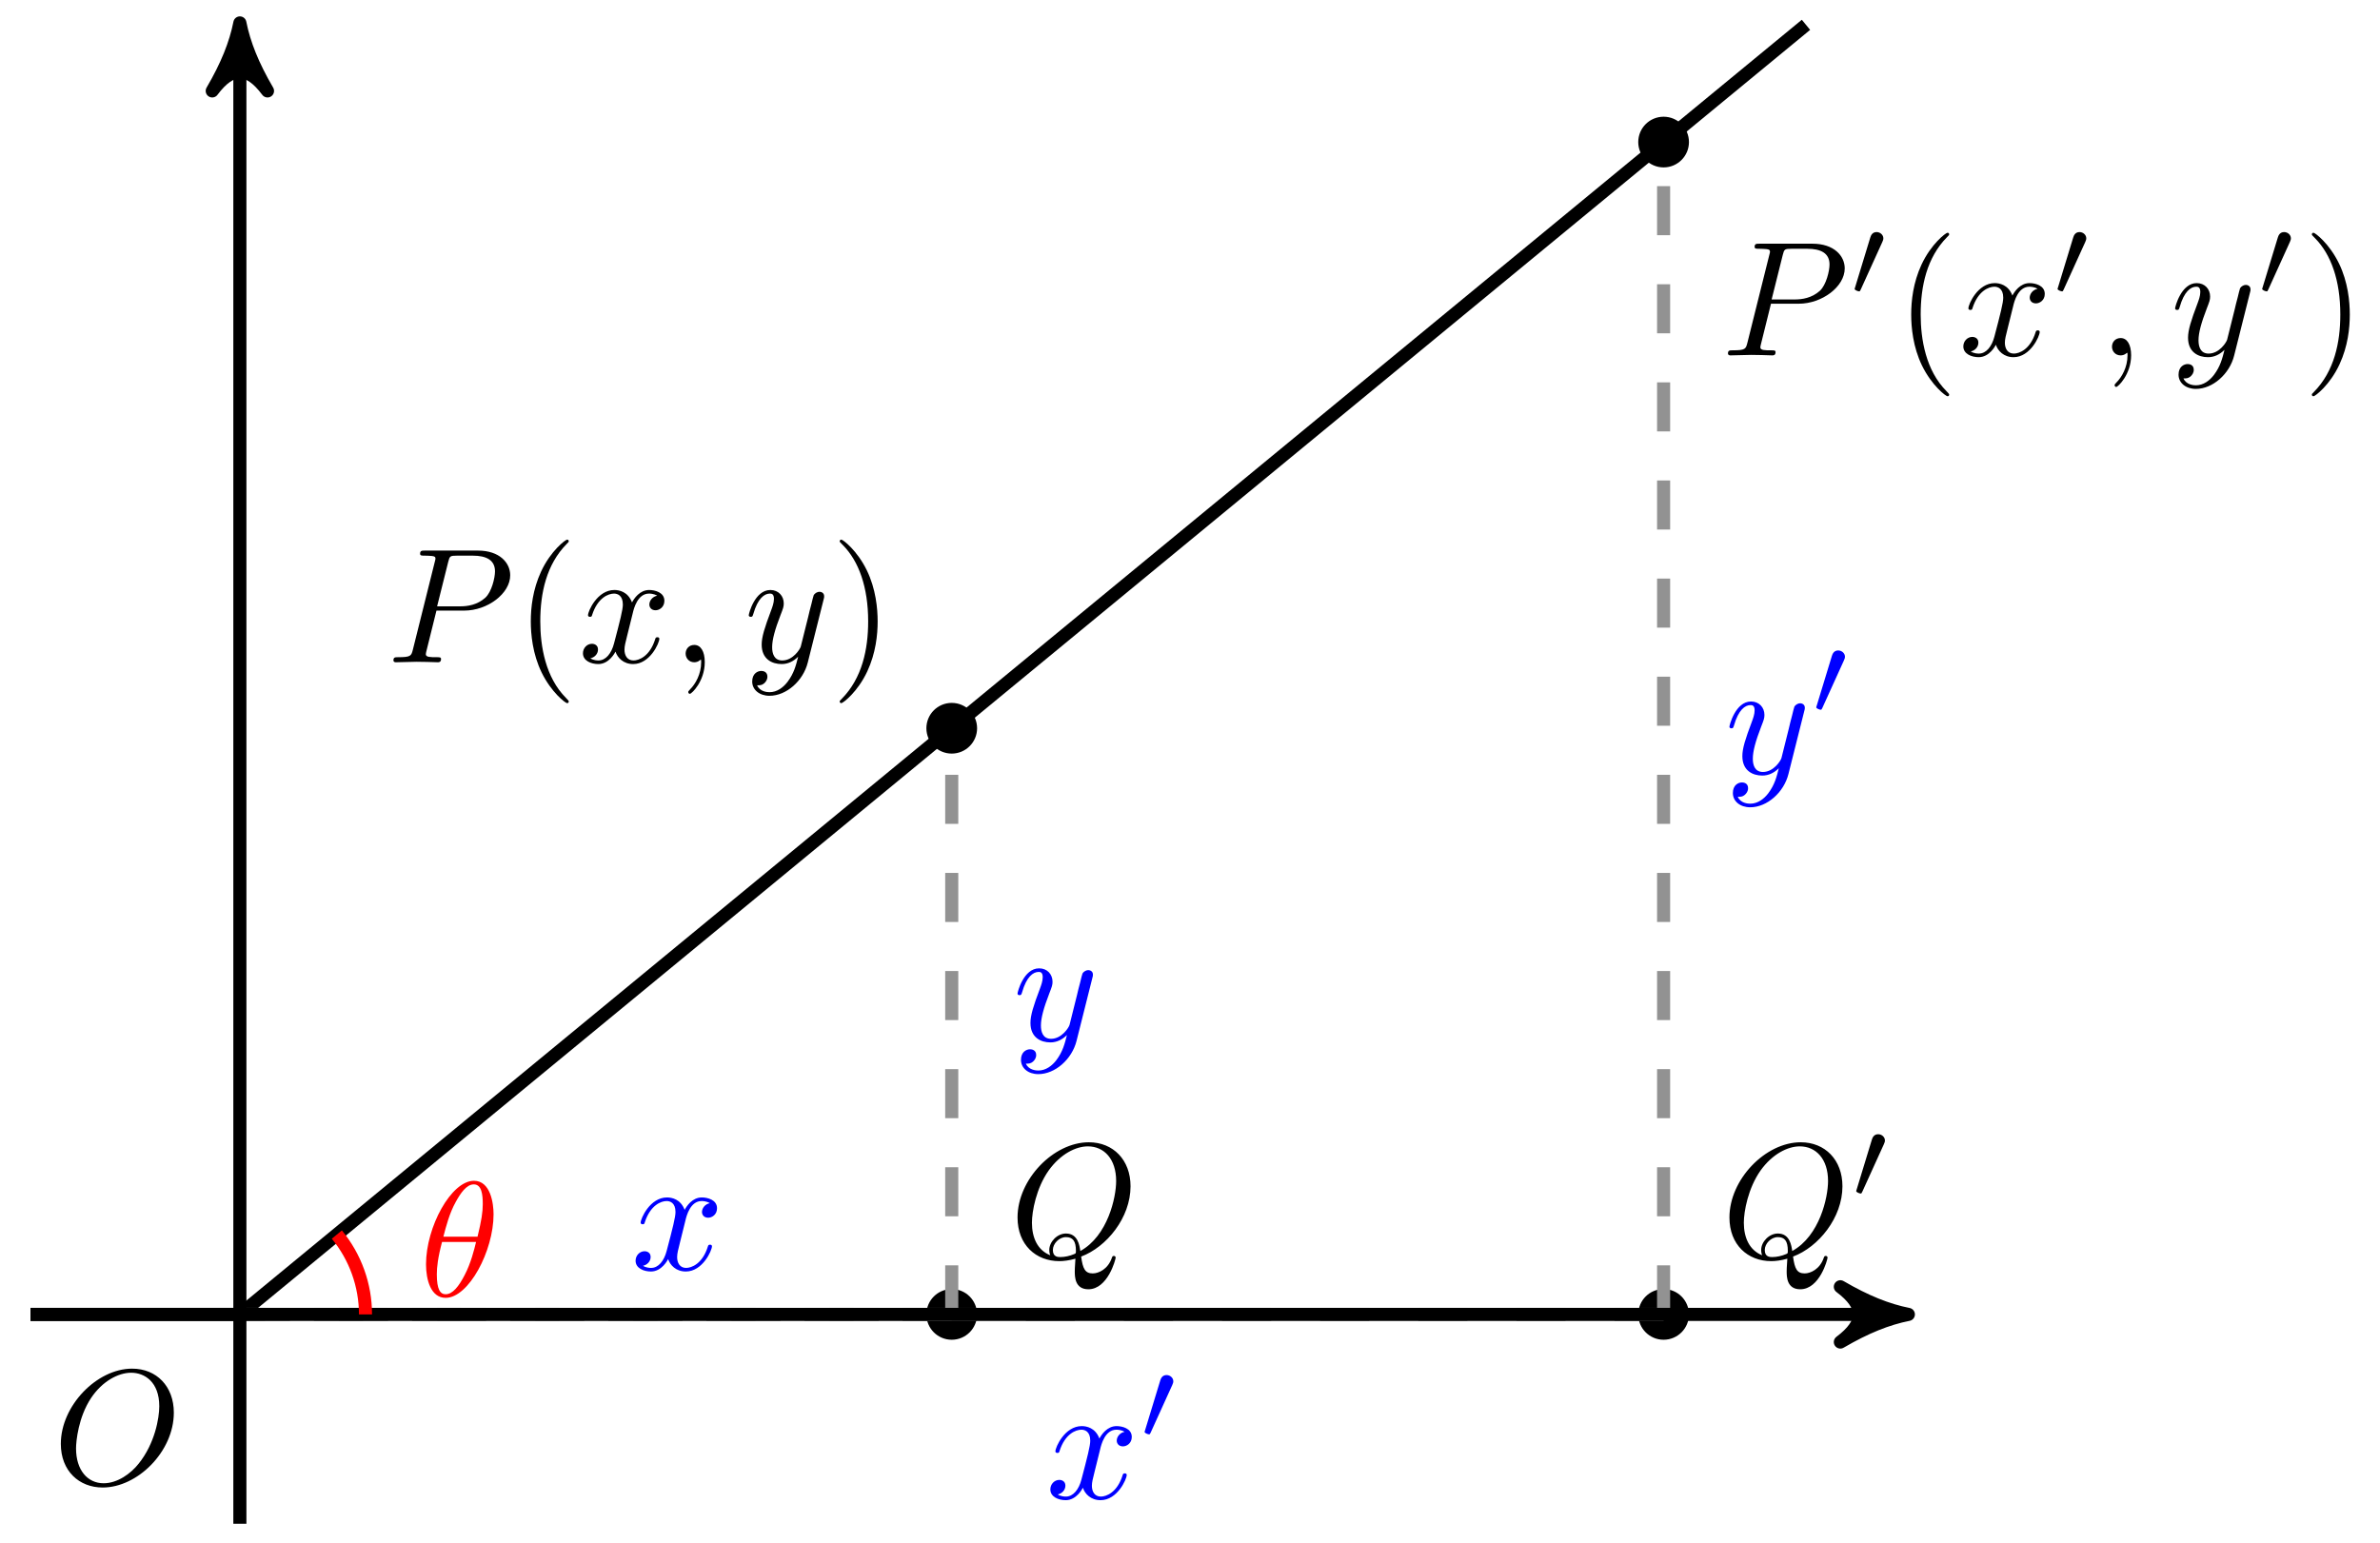 <svg xmlns="http://www.w3.org/2000/svg" xmlns:xlink="http://www.w3.org/1999/xlink" version="1.1" width="145" height="94" viewBox="0 0 145 94">
<defs>
<path id="font_1_3" d="M.74 .436C.74 .597 .634 .705 .485 .705 .269 .705 .049 .478 .049 .245 .049 .079 .161-.022 .305-.022 .517-.022 .74 .197 .74 .436M.311 .004C.212 .004 .142 .085 .142 .217 .142 .261 .156 .407 .233 .524 .302 .628 .4 .68 .479 .68 .561 .68 .651 .624 .651 .475 .651 .403 .624 .247 .525 .124 .477 .063 .395 .004 .311 .004Z"/>
<path id="font_1_4" d="M.303 .316H.473C.615 .316 .754 .42 .754 .532 .754 .609 .688 .683 .557 .683H.233C.214 .683 .203 .683 .203 .664 .203 .652 .212 .652 .232 .652 .245 .652 .263 .651 .275 .65 .291 .648 .297 .645 .297 .634 .297 .63 .296 .627 .293 .615L.159 .078C.149 .039 .147 .031 .068 .031 .051 .031 .04 .031 .04 .012 .04 0 .052 0 .055 0 .083 0 .154 .003 .182 .003 .203 .003 .225 .002 .246 .002 .268 .002 .29 0 .311 0 .318 0 .331 0 .331 .02 .331 .031 .322 .031 .303 .031 .266 .031 .238 .031 .238 .049 .238 .055 .24 .06 .241 .066L.303 .316M.375 .614C.384 .649 .386 .652 .429 .652H.525C.608 .652 .661 .625 .661 .556 .661 .517 .641 .431 .602 .395 .552 .35 .492 .342 .448 .342H.307L.375 .614Z"/>
<path id="font_2_1" d="M.331-.24C.331-.237 .331-.235 .314-.218 .189-.092 .157 .097 .157 .25 .157 .424 .195 .598 .318 .723 .331 .735 .331 .737 .331 .74 .331 .747 .327 .75 .321 .75 .311 .75 .221 .682 .162 .555 .111 .445 .099 .334 .099 .25 .099 .172 .11 .051 .165-.062 .225-.185 .311-.25 .321-.25 .327-.25 .331-.247 .331-.24Z"/>
<path id="font_1_6" d="M.334 .302C.34 .328 .363 .42 .433 .42 .438 .42 .462 .42 .483 .407 .455 .402 .435 .377 .435 .353 .435 .337 .446 .318 .473 .318 .495 .318 .527 .336 .527 .376 .527 .428 .468 .442 .434 .442 .376 .442 .341 .389 .329 .366 .304 .432 .25 .442 .221 .442 .117 .442 .06 .313 .06 .288 .06 .278 .07 .278 .072 .278 .08 .278 .083 .28 .085 .289 .119 .395 .185 .42 .219 .42 .238 .42 .273 .411 .273 .353 .273 .322 .256 .255 .219 .115 .203 .053 .168 .011 .124 .011 .118 .011 .095 .011 .074 .024 .099 .029 .121 .05 .121 .078 .121 .105 .099 .113 .084 .113 .054 .113 .029 .087 .029 .055 .029 .009 .079-.011 .123-.011 .189-.011 .225 .059 .228 .065 .24 .028 .276-.011 .336-.011 .439-.011 .496 .118 .496 .143 .496 .153 .487 .153 .484 .153 .475 .153 .473 .149 .471 .142 .438 .035 .37 .011 .338 .011 .299 .011 .283 .043 .283 .077 .283 .099 .289 .121 .3 .165L.334 .302Z"/>
<path id="font_1_2" d="M.203 .001C.203 .067 .178 .106 .139 .106 .106 .106 .086 .081 .086 .053 .086 .026 .106 0 .139 0 .151 0 .164 .004 .174 .013 .177 .015 .178 .016 .179 .016 .18 .016 .181 .015 .181 .001 .181-.073 .146-.133 .113-.166 .102-.177 .102-.179 .102-.182 .102-.189 .107-.193 .112-.193 .123-.193 .203-.116 .203 .001Z"/>
<path id="font_1_7" d="M.486 .381C.49 .395 .49 .397 .49 .404 .49 .422 .476 .431 .461 .431 .451 .431 .435 .425 .426 .41 .424 .405 .416 .374 .412 .356 .405 .33 .398 .303 .392 .276L.347 .096C.343 .081 .3 .011 .234 .011 .183 .011 .172 .055 .172 .092 .172 .138 .189 .2 .223 .288 .239 .329 .243 .34 .243 .36 .243 .405 .211 .442 .161 .442 .066 .442 .029 .297 .029 .288 .029 .278 .039 .278 .041 .278 .051 .278 .052 .28 .057 .296 .084 .39 .124 .42 .158 .42 .166 .42 .183 .42 .183 .388 .183 .363 .173 .337 .166 .318 .126 .212 .108 .155 .108 .108 .108 .019 .171-.011 .23-.011 .269-.011 .303 .006 .331 .034 .318-.018 .306-.067 .266-.12 .24-.154 .202-.183 .156-.183 .142-.183 .097-.18 .08-.141 .096-.141 .109-.141 .123-.129 .133-.12 .143-.107 .143-.088 .143-.057 .116-.053 .106-.053 .083-.053 .05-.069 .05-.118 .05-.168 .094-.205 .156-.205 .259-.205 .362-.114 .39-.001L.486 .381Z"/>
<path id="font_2_2" d="M.289 .25C.289 .328 .278 .449 .223 .562 .163 .685 .077 .75 .067 .75 .061 .75 .057 .746 .057 .74 .057 .737 .057 .735 .076 .717 .174 .618 .231 .459 .231 .25 .231 .079 .194-.097 .07-.223 .057-.235 .057-.237 .057-.24 .057-.246 .061-.25 .067-.25 .077-.25 .167-.182 .226-.055 .277 .055 .289 .166 .289 .25Z"/>
<path id="font_3_1" d="M.29 .472C.298 .489 .299 .497 .299 .504 .299 .535 .271 .559 .24 .559 .202 .559 .19 .528 .185 .512L.053 .079C.052 .077 .048 .064 .048 .063 .048 .051 .079 .041 .087 .041 .094 .041 .095 .043 .102 .058L.29 .472Z"/>
<path id="font_1_5" d="M.438 .006C.593 .064 .74 .243 .74 .436 .74 .597 .634 .705 .485 .705 .269 .705 .049 .478 .049 .245 .049 .078 .161-.022 .305-.022 .33-.022 .364-.018 .403-.007 .399-.069 .399-.071 .399-.084 .399-.116 .399-.194 .482-.194 .601-.194 .649-.011 .649-0 .649 .007 .642 .01 .638 .01 .63 .01 .628 .005 .626-.001 .602-.072 .544-.097 .509-.097 .463-.097 .448-.07 .438 .006M.249 .014C.171 .045 .137 .122 .137 .213 .137 .282 .163 .424 .239 .532 .312 .634 .406 .68 .479 .68 .579 .68 .652 .602 .652 .468 .652 .368 .601 .133 .433 .04 .428 .074 .418 .147 .345 .147 .292 .147 .243 .097 .243 .046 .243 .026 .249 .015 .249 .014M.311 .003C.297 .003 .265 .003 .265 .046 .265 .085 .303 .125 .345 .125 .387 .125 .406 .101 .406 .041 .406 .026 .405 .025 .395 .021 .369 .01 .339 .003 .311 .003Z"/>
<path id="font_1_1" d="M.455 .5C.455 .566 .437 .705 .335 .705 .196 .705 .042 .423 .042 .194 .042 .1 .071-.011 .162-.011 .303-.011 .455 .276 .455 .5M.148 .363C.165 .427 .185 .507 .225 .578 .252 .627 .289 .683 .334 .683 .383 .683 .389 .619 .389 .562 .389 .513 .381 .462 .357 .363H.148M.348 .331C.337 .285 .316 .2 .278 .128 .243 .06 .205 .011 .162 .011 .129 .011 .108 .04 .108 .133 .108 .175 .114 .233 .14 .331H.348Z"/>
</defs>
<path transform="matrix(1,0,0,-1,14.614,80.089)" d="M.179 0C.179 .099 .099 .179 0 .179-.099 .179-.179 .099-.179 0-.179-.099-.099-.179 0-.179 .099-.179 .179-.099 .179 0ZM0 0"/>
<path transform="matrix(1,0,0,-1,14.614,80.089)" stroke-width=".399" stroke-linecap="butt" stroke-miterlimit="10" stroke-linejoin="miter" fill="none" stroke="#000000" d="M.179 0C.179 .099 .099 .179 0 .179-.099 .179-.179 .099-.179 0-.179-.099-.099-.179 0-.179 .099-.179 .179-.099 .179 0ZM0 0"/>
<use data-text="O" xlink:href="#font_1_3" transform="matrix(9.963,0,0,-9.963,3.218,90.418)"/>
<path transform="matrix(1,0,0,-1,14.614,80.089)" d="M44.715 35.716C44.715 36.459 44.113 37.061 43.37 37.061 42.627 37.061 42.025 36.459 42.025 35.716 42.025 34.974 42.627 34.371 43.37 34.371 44.113 34.371 44.715 34.974 44.715 35.716ZM43.37 35.716"/>
<path transform="matrix(1,0,0,-1,14.614,80.089)" stroke-width=".399" stroke-linecap="butt" stroke-miterlimit="10" stroke-linejoin="miter" fill="none" stroke="#000000" d="M44.715 35.716C44.715 36.459 44.113 37.061 43.37 37.061 42.627 37.061 42.025 36.459 42.025 35.716 42.025 34.974 42.627 34.371 43.37 34.371 44.113 34.371 44.715 34.974 44.715 35.716ZM43.37 35.716"/>
<use data-text="P" xlink:href="#font_1_4" transform="matrix(9.963,0,0,-9.963,23.572,40.353)"/>
<use data-text="(" xlink:href="#font_2_1" transform="matrix(9.963,0,0,-9.963,31.352,40.353)"/>
<use data-text="x" xlink:href="#font_1_6" transform="matrix(9.963,0,0,-9.963,35.227,40.353)"/>
<use data-text="," xlink:href="#font_1_2" transform="matrix(9.963,0,0,-9.963,40.915,40.353)"/>
<use data-text="y" xlink:href="#font_1_7" transform="matrix(9.963,0,0,-9.963,45.329,40.353)"/>
<use data-text=")" xlink:href="#font_2_2" transform="matrix(9.963,0,0,-9.963,50.591,40.353)"/>
<path transform="matrix(1,0,0,-1,14.614,80.089)" d="M88.085 71.433C88.085 72.176 87.483 72.778 86.74 72.778 85.997 72.778 85.395 72.176 85.395 71.433 85.395 70.69 85.997 70.088 86.74 70.088 87.483 70.088 88.085 70.69 88.085 71.433ZM86.74 71.433"/>
<path transform="matrix(1,0,0,-1,14.614,80.089)" stroke-width=".399" stroke-linecap="butt" stroke-miterlimit="10" stroke-linejoin="miter" fill="none" stroke="#000000" d="M88.085 71.433C88.085 72.176 87.483 72.778 86.74 72.778 85.997 72.778 85.395 72.176 85.395 71.433 85.395 70.69 85.997 70.088 86.74 70.088 87.483 70.088 88.085 70.69 88.085 71.433ZM86.74 71.433"/>
<use data-text="P" xlink:href="#font_1_4" transform="matrix(9.963,0,0,-9.963,104.877,21.654)"/>
<use data-text="&#x2032;" xlink:href="#font_3_1" transform="matrix(6.974,0,0,-6.974,112.657,18.039)"/>
<use data-text="(" xlink:href="#font_2_1" transform="matrix(9.963,0,0,-9.963,115.452,21.654)"/>
<use data-text="x" xlink:href="#font_1_6" transform="matrix(9.963,0,0,-9.963,119.326,21.654)"/>
<use data-text="&#x2032;" xlink:href="#font_3_1" transform="matrix(6.974,0,0,-6.974,125.02,18.039)"/>
<use data-text="," xlink:href="#font_1_2" transform="matrix(9.963,0,0,-9.963,127.815,21.654)"/>
<use data-text="y" xlink:href="#font_1_7" transform="matrix(9.963,0,0,-9.963,132.229,21.654)"/>
<use data-text="&#x2032;" xlink:href="#font_3_1" transform="matrix(6.974,0,0,-6.974,137.486,18.039)"/>
<use data-text=")" xlink:href="#font_2_2" transform="matrix(9.963,0,0,-9.963,140.281,21.654)"/>
<path transform="matrix(1,0,0,-1,14.614,80.089)" d="M44.715 0C44.715 .743 44.113 1.345 43.37 1.345 42.627 1.345 42.025 .743 42.025 0 42.025-.743 42.627-1.345 43.37-1.345 44.113-1.345 44.715-.743 44.715 0ZM43.37 0"/>
<path transform="matrix(1,0,0,-1,14.614,80.089)" stroke-width=".399" stroke-linecap="butt" stroke-miterlimit="10" stroke-linejoin="miter" fill="none" stroke="#000000" d="M44.715 0C44.715 .743 44.113 1.345 43.37 1.345 42.627 1.345 42.025 .743 42.025 0 42.025-.743 42.627-1.345 43.37-1.345 44.113-1.345 44.715-.743 44.715 0ZM43.37 0"/>
<use data-text="Q" xlink:href="#font_1_5" transform="matrix(9.963,0,0,-9.963,61.505,76.625)"/>
<path transform="matrix(1,0,0,-1,14.614,80.089)" d="M88.085 0C88.085 .743 87.483 1.345 86.74 1.345 85.997 1.345 85.395 .743 85.395 0 85.395-.743 85.997-1.345 86.74-1.345 87.483-1.345 88.085-.743 88.085 0ZM86.74 0"/>
<path transform="matrix(1,0,0,-1,14.614,80.089)" stroke-width=".399" stroke-linecap="butt" stroke-miterlimit="10" stroke-linejoin="miter" fill="none" stroke="#000000" d="M88.085 0C88.085 .743 87.483 1.345 86.74 1.345 85.997 1.345 85.395 .743 85.395 0 85.395-.743 85.997-1.345 86.74-1.345 87.483-1.345 88.085-.743 88.085 0ZM86.74 0"/>
<use data-text="Q" xlink:href="#font_1_5" transform="matrix(9.963,0,0,-9.963,104.877,76.625)"/>
<use data-text="&#x2032;" xlink:href="#font_3_1" transform="matrix(6.974,0,0,-6.974,112.753,73.009)"/>
<path transform="matrix(1,0,0,-1,14.614,80.089)" stroke-width=".797" stroke-linecap="butt" stroke-dasharray="2.989,2.989" stroke-miterlimit="10" stroke-linejoin="miter" fill="none" stroke="#929292" d="M43.37 0V35.716"/>
<use data-text="y" xlink:href="#font_1_7" transform="matrix(9.963,0,0,-9.963,61.704,63.406)" fill="#0000ff"/>
<path transform="matrix(1,0,0,-1,14.614,80.089)" stroke-width=".797" stroke-linecap="butt" stroke-dasharray="2.989,2.989" stroke-miterlimit="10" stroke-linejoin="miter" fill="none" stroke="#929292" d="M86.74 0V71.433"/>
<use data-text="y" xlink:href="#font_1_7" transform="matrix(9.963,0,0,-9.963,105.076,47.147)" fill="#0000ff"/>
<use data-text="&#x2032;" xlink:href="#font_3_1" transform="matrix(6.974,0,0,-6.974,110.318,43.532)" fill="#0000ff"/>
<path transform="matrix(1,0,0,-1,14.614,80.089)" stroke-width=".797" stroke-linecap="butt" stroke-miterlimit="10" stroke-linejoin="miter" fill="none" stroke="#000000" d="M0 0 86.74 71.434 95.414 78.577"/>
<path transform="matrix(1,0,0,-1,14.614,80.089)" stroke-width=".797" stroke-linecap="butt" stroke-dasharray="2.989,2.989" stroke-miterlimit="10" stroke-linejoin="miter" fill="none" stroke="#929292" d="M43.37 0H0"/>
<use data-text="x" xlink:href="#font_1_6" transform="matrix(9.963,0,0,-9.963,38.434,77.366)" fill="#0000ff"/>
<path transform="matrix(1,0,0,-1,14.614,80.089)" stroke-width=".797" stroke-linecap="butt" stroke-dasharray="2.989,2.989" stroke-miterlimit="10" stroke-linejoin="miter" fill="none" stroke="#929292" d="M86.74 0H0"/>
<use data-text="x" xlink:href="#font_1_6" transform="matrix(9.963,0,0,-9.963,63.703,91.299)" fill="#0000ff"/>
<use data-text="&#x2032;" xlink:href="#font_3_1" transform="matrix(6.974,0,0,-6.974,69.398,87.683)" fill="#0000ff"/>
<path transform="matrix(1,0,0,-1,14.614,80.089)" stroke-width=".797" stroke-linecap="butt" stroke-miterlimit="10" stroke-linejoin="miter" fill="none" stroke="#000000" d="M-12.756 0H100.613"/>
<path transform="matrix(1,0,0,-1,115.23,80.089)" d="M1.036 0C-.259 .259-1.554 .777-3.108 1.684-1.554 .518-1.554-.518-3.108-1.684-1.554-.777-.259-.259 1.036 0Z"/>
<path transform="matrix(1,0,0,-1,115.23,80.089)" stroke-width=".797" stroke-linecap="butt" stroke-linejoin="round" fill="none" stroke="#000000" d="M1.036 0C-.259 .259-1.554 .777-3.108 1.684-1.554 .518-1.554-.518-3.108-1.684-1.554-.777-.259-.259 1.036 0Z"/>
<path transform="matrix(1,0,0,-1,14.614,80.089)" stroke-width=".797" stroke-linecap="butt" stroke-miterlimit="10" stroke-linejoin="miter" fill="none" stroke="#000000" d="M-12.756 0H0"/>
<path transform="matrix(1,0,0,-1,14.614,80.089)" stroke-width=".797" stroke-linecap="butt" stroke-miterlimit="10" stroke-linejoin="miter" fill="none" stroke="#000000" d="M0-12.756V77.653"/>
<path transform="matrix(0,-1,-1,-0,14.614,2.432)" d="M1.036 0C-.259 .259-1.554 .777-3.108 1.684-1.554 .518-1.554-.518-3.108-1.684-1.554-.777-.259-.259 1.036 0Z"/>
<path transform="matrix(0,-1,-1,-0,14.614,2.432)" stroke-width=".797" stroke-linecap="butt" stroke-linejoin="round" fill="none" stroke="#000000" d="M1.036 0C-.259 .259-1.554 .777-3.108 1.684-1.554 .518-1.554-.518-3.108-1.684-1.554-.777-.259-.259 1.036 0Z"/>
<path transform="matrix(1,0,0,-1,14.614,80.089)" stroke-width=".797" stroke-linecap="butt" stroke-miterlimit="10" stroke-linejoin="miter" fill="none" stroke="#ff0000" d="M7.654 0C7.654 1.775 7.036 3.495 5.908 4.865"/>
<use data-text="&#x03b8;" xlink:href="#font_1_1" transform="matrix(9.963,0,0,-9.963,25.537,78.971)" fill="#ff0000"/>
</svg>
